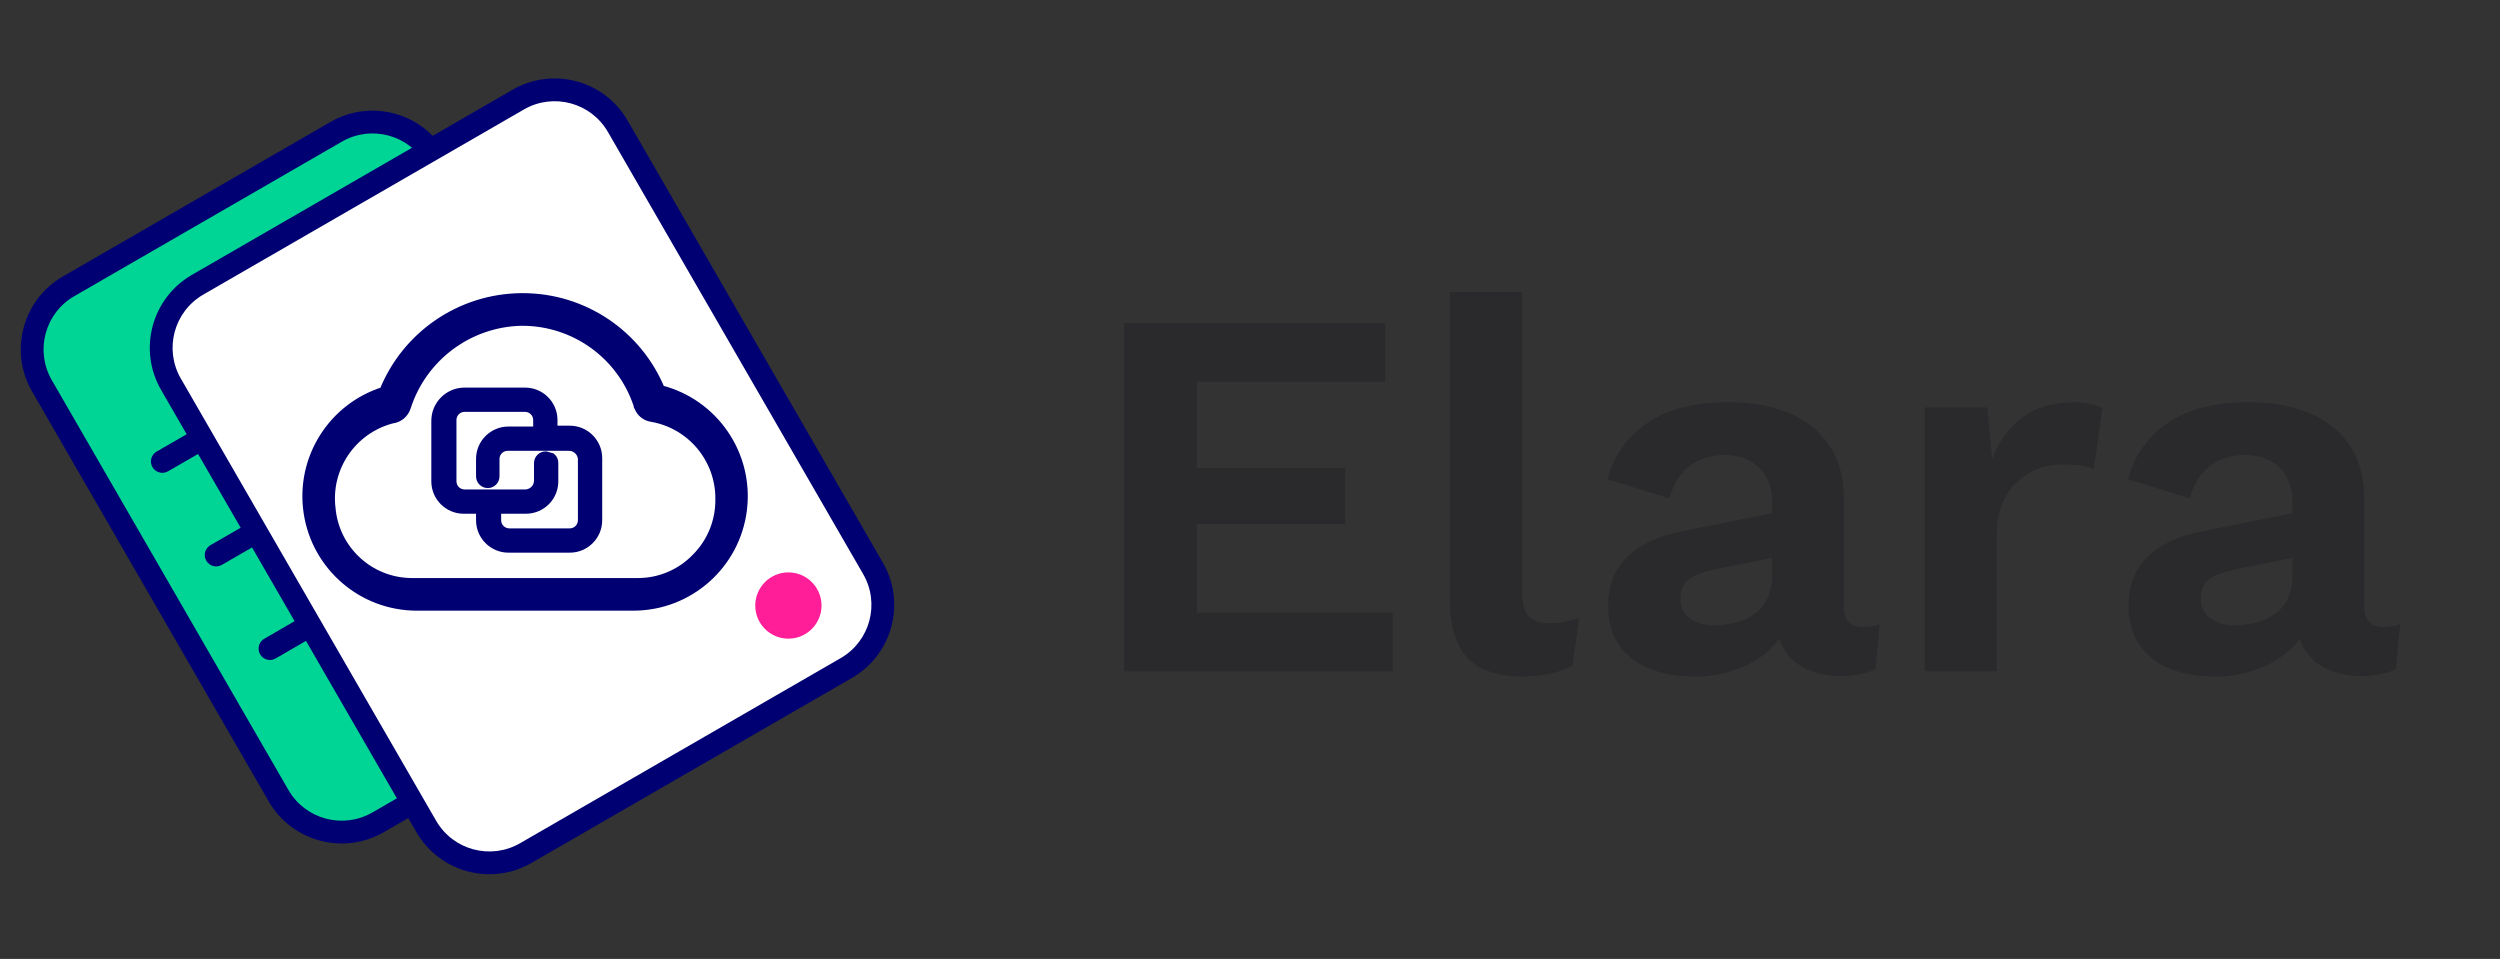<?xml version="1.0" encoding="UTF-8"?>
<svg width="146px" height="56px" viewBox="0 0 146 56" version="1.1" xmlns="http://www.w3.org/2000/svg" xmlns:xlink="http://www.w3.org/1999/xlink">
    <rect x="0" y="0" width="146" height="56" fill="#333333" stroke="none"/>
    <title>编组 4</title>
    <g id="页面-1" stroke="none" stroke-width="1" fill="none" fill-rule="evenodd">
        <g id="Elara中文" transform="translate(-50, -2536)">
            <g id="底部" transform="translate(0, 2176)">
                <g id="编组-4" transform="translate(50, 360)">
                    <rect id="矩形" x="0" y="0" width="145.6" height="56"></rect>
                    <path d="M81.326,39.2 L81.326,35.781 L69.899,35.781 L69.899,30.607 L78.554,30.607 L78.554,27.342 L69.899,27.342 L69.899,22.291 L80.895,22.291 L80.895,18.872 L65.649,18.872 L65.649,39.2 L81.326,39.2 Z M88.978,39.508 C89.491,39.508 90.01,39.452 90.533,39.339 C91.057,39.226 91.493,39.067 91.842,38.861 L91.842,38.861 L92.212,36.089 C91.863,36.192 91.575,36.269 91.35,36.32 C91.124,36.372 90.836,36.397 90.487,36.397 C89.912,36.397 89.502,36.253 89.255,35.966 C89.009,35.679 88.886,35.175 88.886,34.457 L88.886,34.457 L88.886,17.055 L84.666,17.055 L84.666,34.919 C84.666,36.52 85.01,37.686 85.698,38.415 C86.386,39.144 87.479,39.508 88.978,39.508 Z M98.997,39.508 C99.839,39.508 100.655,39.364 101.446,39.077 C102.236,38.789 102.909,38.374 103.463,37.829 C103.602,37.693 103.727,37.55 103.839,37.399 L103.911,37.293 L103.992,37.521 C104.025,37.603 104.062,37.683 104.102,37.76 L104.233,37.983 C104.562,38.486 105.013,38.861 105.588,39.108 C106.163,39.354 106.81,39.477 107.529,39.477 C108.33,39.477 108.997,39.344 109.531,39.077 L109.531,39.077 L109.777,36.459 C109.469,36.561 109.141,36.613 108.792,36.613 C108.052,36.613 107.683,36.223 107.683,35.442 L107.683,35.442 L107.683,29.19 C107.683,27.917 107.4,26.859 106.836,26.018 C106.271,25.176 105.486,24.544 104.48,24.123 C103.473,23.702 102.293,23.492 100.938,23.492 C98.946,23.492 97.36,23.903 96.179,24.724 C94.998,25.545 94.233,26.634 93.884,27.989 L93.884,27.989 L97.488,29.098 C97.755,28.194 98.176,27.547 98.751,27.157 C99.326,26.767 99.993,26.572 100.753,26.572 C101.574,26.572 102.236,26.818 102.739,27.311 C103.242,27.804 103.494,28.492 103.494,29.375 L103.494,29.375 L103.494,29.967 L98.196,31.038 C96.958,31.278 95.978,31.706 95.255,32.32 L95.024,32.532 C94.285,33.261 93.915,34.2 93.915,35.35 C93.915,36.253 94.121,37.013 94.531,37.629 C94.942,38.245 95.527,38.712 96.287,39.031 C97.047,39.349 97.95,39.508 98.997,39.508 Z M100.075,36.52 C99.541,36.52 99.084,36.387 98.705,36.12 C98.325,35.853 98.135,35.463 98.135,34.95 C98.135,34.416 98.314,34.031 98.674,33.795 C99.033,33.558 99.562,33.369 100.26,33.225 L100.26,33.225 L103.494,32.578 L103.494,33.533 C103.494,33.976 103.435,34.367 103.317,34.706 L103.217,34.95 C103.032,35.34 102.775,35.648 102.447,35.874 C102.118,36.099 101.749,36.264 101.338,36.366 C100.927,36.469 100.506,36.52 100.075,36.52 Z M116.615,39.2 L116.615,31.223 C116.615,30.299 116.8,29.534 117.169,28.928 C117.539,28.322 118.011,27.871 118.586,27.573 C119.161,27.275 119.756,27.126 120.372,27.126 C120.845,27.126 121.23,27.147 121.527,27.188 C121.825,27.229 122.077,27.291 122.282,27.373 L122.282,27.373 L122.775,23.831 C122.59,23.728 122.354,23.646 122.066,23.584 C121.779,23.523 121.461,23.492 121.112,23.492 C119.921,23.492 118.93,23.779 118.139,24.354 C117.349,24.929 116.748,25.751 116.338,26.818 L116.338,26.818 L116.06,23.8 L112.395,23.8 L112.395,39.2 L116.615,39.2 Z M129.387,39.508 C130.229,39.508 131.045,39.364 131.836,39.077 C132.626,38.789 133.299,38.374 133.853,37.829 C133.992,37.693 134.117,37.55 134.228,37.399 L134.301,37.293 L134.382,37.521 C134.415,37.603 134.452,37.683 134.492,37.76 L134.623,37.983 C134.951,38.486 135.403,38.861 135.978,39.108 C136.553,39.354 137.2,39.477 137.919,39.477 C138.719,39.477 139.387,39.344 139.921,39.077 L139.921,39.077 L140.167,36.459 C139.859,36.561 139.53,36.613 139.181,36.613 C138.442,36.613 138.073,36.223 138.073,35.442 L138.073,35.442 L138.073,29.19 C138.073,27.917 137.79,26.859 137.226,26.018 C136.661,25.176 135.875,24.544 134.869,24.123 C133.863,23.702 132.683,23.492 131.327,23.492 C129.336,23.492 127.749,23.903 126.569,24.724 C125.388,25.545 124.623,26.634 124.274,27.989 L124.274,27.989 L127.878,29.098 C128.145,28.194 128.566,27.547 129.141,27.157 C129.715,26.767 130.383,26.572 131.143,26.572 C131.964,26.572 132.626,26.818 133.129,27.311 C133.632,27.804 133.884,28.492 133.884,29.375 L133.884,29.375 L133.883,29.967 L128.586,31.038 C127.348,31.278 126.368,31.706 125.645,32.32 L125.414,32.532 C124.675,33.261 124.305,34.2 124.305,35.35 C124.305,36.253 124.51,37.013 124.921,37.629 C125.332,38.245 125.917,38.712 126.677,39.031 C127.436,39.349 128.34,39.508 129.387,39.508 Z M130.465,36.52 C129.931,36.52 129.474,36.387 129.094,36.12 C128.714,35.853 128.525,35.463 128.525,34.95 C128.525,34.416 128.704,34.031 129.064,33.795 C129.423,33.558 129.952,33.369 130.65,33.225 L130.65,33.225 L133.883,32.578 L133.884,33.533 C133.884,33.976 133.825,34.367 133.706,34.706 L133.607,34.95 C133.422,35.34 133.165,35.648 132.837,35.874 C132.508,36.099 132.138,36.264 131.728,36.366 C131.317,36.469 130.896,36.52 130.465,36.52 Z" id="Elara" fill="#2A292B" fill-rule="nonzero"></path>
                    <g id="Elara" transform="translate(0, 1.4)">
                        <rect id="矩形" x="0" y="0" width="53.2" height="53.2"></rect>
                        <g id="资源-8" transform="translate(0.665, 2.66)" fill-rule="nonzero">
                            <path d="M3.342,12.659 L18.965,3.639 C21.001,2.464 23.604,3.161 24.779,5.197 L38.596,29.13 C39.772,31.165 39.074,33.768 37.038,34.943 L21.416,43.963 C19.38,45.138 16.777,44.441 15.602,42.405 L1.784,18.473 C0.609,16.437 1.307,13.834 3.342,12.659 Z" id="矩形" fill="#00D595"></path>
                            <path d="M18.632,3.063 L3.01,12.083 C0.656,13.442 -0.15,16.452 1.208,18.805 L15.026,42.738 C16.385,45.092 19.395,45.898 21.748,44.539 L37.371,35.519 C39.725,34.16 40.531,31.151 39.172,28.797 L25.355,4.864 C23.996,2.511 20.986,1.704 18.632,3.063 Z M3.675,13.235 L19.297,4.215 C21.015,3.223 23.211,3.812 24.203,5.529 L38.02,29.462 C39.012,31.18 38.424,33.376 36.706,34.367 L21.083,43.387 C19.366,44.379 17.169,43.79 16.178,42.073 L2.36,18.14 C1.369,16.423 1.957,14.226 3.675,13.235 Z" id="形状" fill="#000072"></path>
                            <path d="M23.571,13.607 C23.89,13.423 24.296,13.532 24.48,13.85 C24.65,14.146 24.568,14.517 24.301,14.716 L24.236,14.759 L9.147,23.464 C8.828,23.648 8.422,23.539 8.238,23.22 C8.068,22.925 8.15,22.553 8.417,22.355 L8.482,22.312 L23.571,13.607 Z" id="路径" fill="#000072"></path>
                            <path d="M26.715,19.072 C27.033,18.888 27.44,18.997 27.623,19.315 C27.794,19.611 27.712,19.983 27.445,20.181 L27.38,20.224 L12.29,28.929 C11.972,29.113 11.565,29.004 11.382,28.685 C11.211,28.39 11.293,28.018 11.561,27.82 L11.626,27.777 L26.715,19.072 Z" id="路径" fill="#000072"></path>
                            <path d="M29.857,24.489 C30.175,24.305 30.582,24.413 30.766,24.731 C30.937,25.026 30.856,25.398 30.59,25.597 L30.525,25.64 L15.435,34.393 C15.118,34.578 14.711,34.47 14.526,34.152 C14.355,33.857 14.436,33.485 14.703,33.286 L14.768,33.243 L29.857,24.489 Z" id="路径" fill="#000072"></path>
                            <path d="M10.877,12.566 L29.599,1.757 C31.635,0.582 34.238,1.279 35.413,3.315 L50.321,29.136 C51.496,31.172 50.799,33.775 48.763,34.95 L30.041,45.759 C28.006,46.935 25.403,46.237 24.227,44.202 L9.319,18.38 C8.144,16.344 8.841,13.741 10.877,12.566 Z" id="矩形" fill="#FFFFFF"></path>
                            <path d="M29.267,1.181 L10.545,11.99 C8.191,13.349 7.384,16.359 8.743,18.712 L23.651,44.534 C25.01,46.888 28.02,47.694 30.374,46.335 L49.096,35.526 C51.45,34.167 52.256,31.157 50.897,28.804 L35.989,2.982 C34.63,0.628 31.62,-0.178 29.267,1.181 Z M11.21,13.142 L29.932,2.333 C31.649,1.341 33.846,1.93 34.837,3.647 L49.745,29.469 C50.737,31.186 50.148,33.383 48.431,34.374 L29.709,45.183 C27.991,46.175 25.795,45.587 24.803,43.869 L9.895,18.047 C8.904,16.33 9.492,14.134 11.21,13.142 Z" id="形状" fill="#000072"></path>
                            <circle id="椭圆形" fill="#FF1E97" cx="45.377" cy="31.303" r="1.935"></circle>
                            <path d="M37.881,18.729 C36.544,15.474 33.371,13.352 29.852,13.36 L29.756,13.36 C26.235,13.401 23.086,15.558 21.776,18.826 C18.768,19.765 16.895,22.758 17.366,25.874 C17.837,28.989 20.511,31.295 23.662,31.303 L36.333,31.303 C39.553,31.297 42.264,28.895 42.657,25.699 C43.051,22.504 41.003,19.515 37.881,18.729 L37.881,18.729 Z M40.009,28.547 C39.122,29.467 37.901,29.99 36.623,29.998 L23.372,29.998 C20.907,29.983 18.856,28.099 18.632,25.645 C18.335,23.239 19.866,20.985 22.211,20.373 C22.596,20.332 22.919,20.066 23.033,19.696 C23.978,16.761 26.674,14.744 29.756,14.666 L29.852,14.666 C32.924,14.673 35.648,16.639 36.623,19.551 C36.619,19.604 36.636,19.656 36.672,19.696 C36.791,20.007 37.068,20.228 37.397,20.276 C39.743,20.681 41.446,22.732 41.411,25.113 C41.424,26.399 40.919,27.637 40.009,28.547 L40.009,28.547 Z" id="形状" stroke="#000072" stroke-width="0.6" fill="#000072"></path>
                            <path d="M34.254,22.695 C34.254,21.786 33.517,21.05 32.609,21.05 L31.642,21.05 L31.642,20.422 C31.616,19.532 30.887,18.825 29.998,18.826 L26.419,18.826 C25.503,18.852 24.774,19.602 24.774,20.518 L24.774,24.049 C24.774,24.957 25.51,25.693 26.419,25.693 L27.386,25.693 L27.386,26.322 C27.386,27.23 28.122,27.966 29.03,27.966 L32.609,27.966 C33.517,27.966 34.254,27.23 34.254,26.322 L34.254,22.695 Z M29.079,27.047 C28.678,27.047 28.353,26.723 28.353,26.322 L28.353,25.693 L30.046,25.693 C30.491,25.693 30.916,25.514 31.226,25.195 C31.536,24.876 31.703,24.445 31.69,24 L31.69,22.985 C31.694,22.856 31.641,22.732 31.545,22.646 L31.207,22.55 L31.207,22.55 C30.966,22.55 30.771,22.744 30.771,22.985 L30.771,24 C30.772,24.41 30.454,24.749 30.046,24.774 L26.467,24.774 C26.066,24.774 25.742,24.449 25.742,24.049 L25.742,20.47 C25.741,20.087 26.037,19.77 26.419,19.744 L29.998,19.744 C30.398,19.744 30.723,20.069 30.723,20.47 L30.723,21.099 L29.03,21.099 C28.122,21.099 27.386,21.835 27.386,22.743 L27.386,23.759 C27.386,23.999 27.581,24.194 27.821,24.194 L27.821,24.194 C28.062,24.194 28.256,23.999 28.256,23.759 L28.256,22.743 C28.256,22.342 28.581,22.018 28.982,22.018 L32.561,22.018 C32.97,22.017 33.309,22.335 33.335,22.743 L33.335,26.322 C33.335,26.723 33.01,27.047 32.609,27.047 L29.079,27.047 Z" id="形状" stroke="#000072" stroke-width="0.5" fill="#000072"></path>
                        </g>
                    </g>
                </g>
            </g>
        </g>
    </g>
</svg>